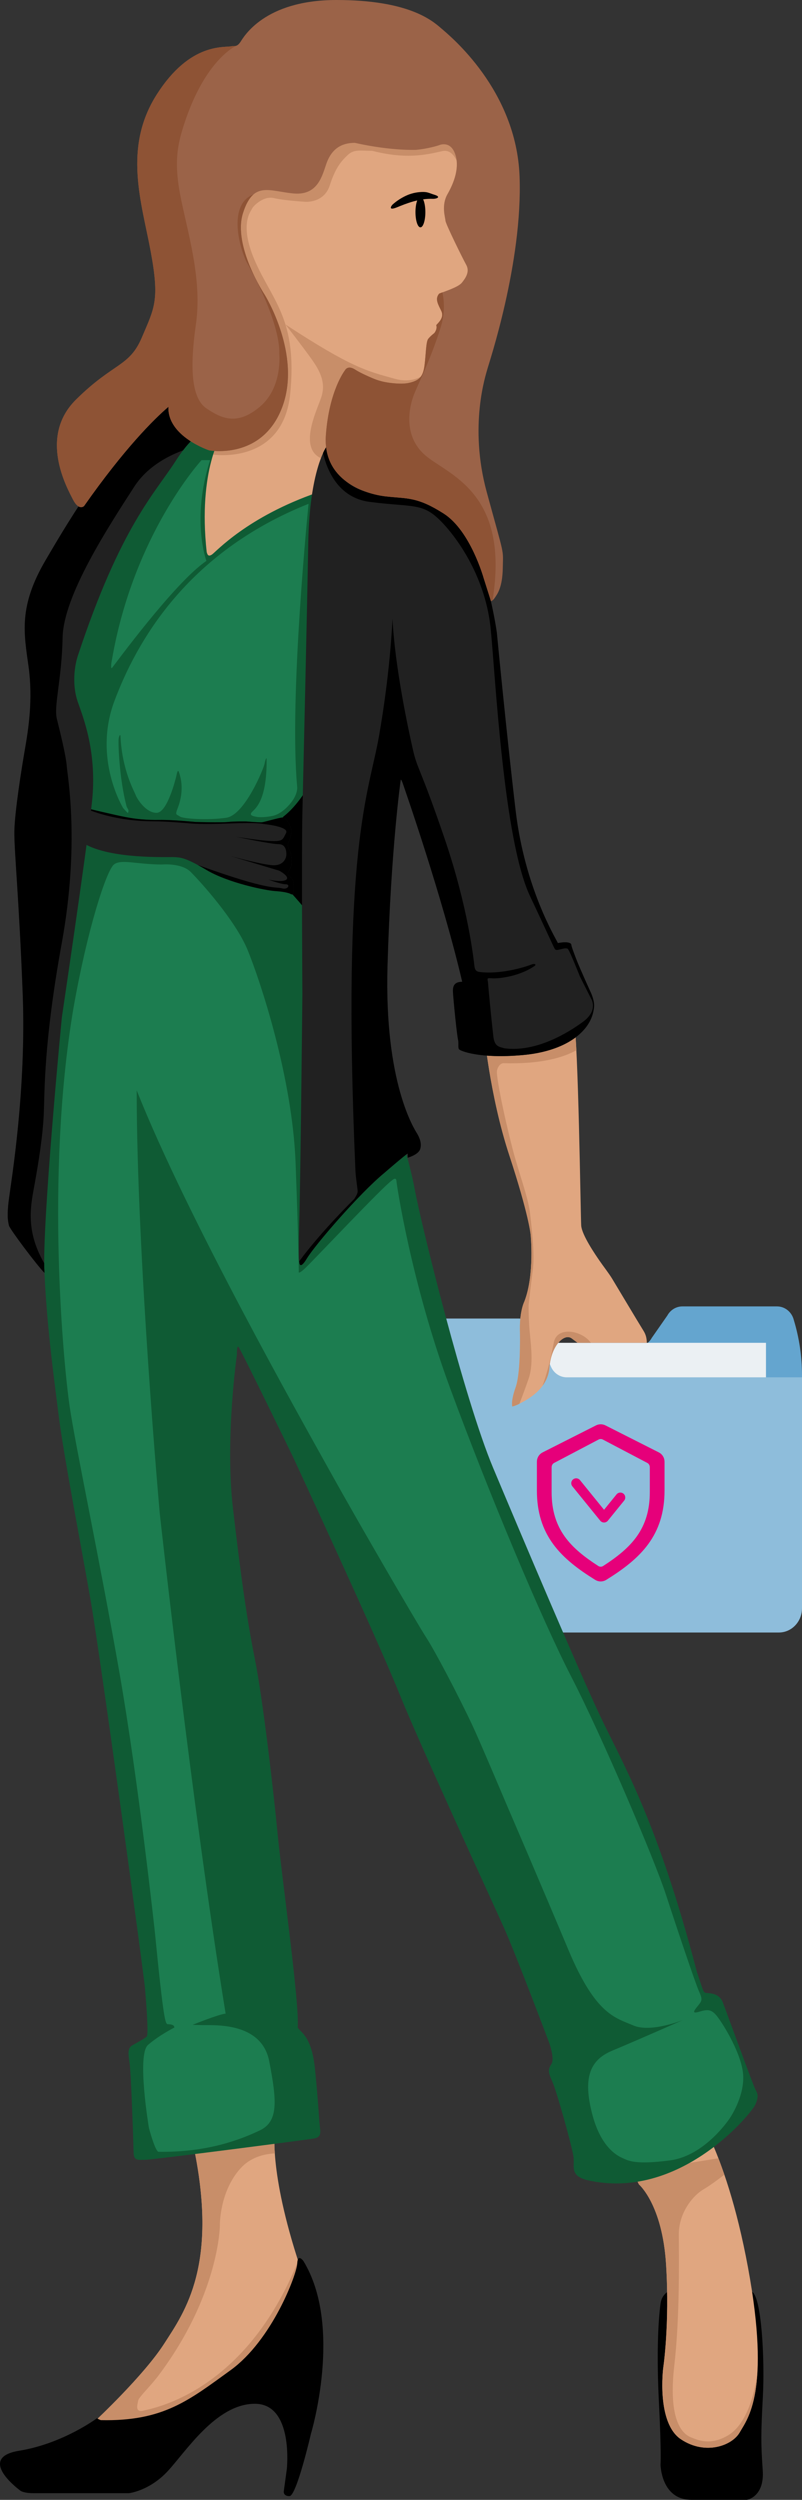 <?xml version="1.0" encoding="UTF-8" standalone="no"?>
<svg
   width="130.688"
   height="407.2"
   viewBox="0 0 130.688 407.2"
   fill="none"
   version="1.1"
   id="svg70"
   sodipodi:docname="shortcuts-character.svg"
   inkscape:version="1.1.2 (0a00cf5339, 2022-02-04)"
   xmlns:inkscape="http://www.inkscape.org/namespaces/inkscape"
   xmlns:sodipodi="http://sodipodi.sourceforge.net/DTD/sodipodi-0.dtd"
   xmlns="http://www.w3.org/2000/svg"
   xmlns:svg="http://www.w3.org/2000/svg">
  <rect x="0" y="0" width="130.688" height="407.2" fill="#333333" stroke="none"/>
  <defs
     id="defs74" />
  <sodipodi:namedview
     id="namedview72"
     pagecolor="#ffffff"
     bordercolor="#666666"
     borderopacity="1.0"
     inkscape:pageshadow="2"
     inkscape:pageopacity="0.0"
     inkscape:pagecheckerboard="0"
     showgrid="false"
     inkscape:zoom="1.6581532"
     inkscape:cx="18.997038"
     inkscape:cy="30.455569"
     inkscape:window-width="1920"
     inkscape:window-height="1016"
     inkscape:window-x="0"
     inkscape:window-y="27"
     inkscape:window-maximized="1"
     inkscape:current-layer="svg70" />
  <path
     d="m 60.244,112.816 v 48.563 c 0,0 -29.293,4.06 -30.343,2.834 -1.05,-1.222 -2.662,-57.302 -2.662,-57.302 z"
     fill="#000000"
     id="path2"
     style="stroke-width:0.8" />
  <path
     d="m 112.063,372.518 c 0,0 -4.024,-0.302 -4.429,2.718 -0.4,3.02 -0.655,8.453 -0.25,16.297 0.4,7.85 0.25,9.96 0.25,9.96 0,0 0.099,5.706 5.032,5.706 4.933,0 9.056,0 9.056,0 0,0 2.869,-0.471 2.568,-4.802 -0.302,-4.325 -0.307,-5.885 0.021,-12.024 0.328,-6.139 -0.224,-16.453 -1.835,-17.102 -1.612,-0.655 -10.412,-0.754 -10.412,-0.754 z"
     fill="#000000"
     id="path4"
     style="stroke-width:0.8" />
  <path
     d="m 126.621,212.8 h -15.427 c -1.01,0 -1.944,0.566 -2.448,1.486 l -2.539,3.641 c -0.504,0.918 -1.438,1.485 -2.448,1.485 H 66.182 v 41.566 c 0,2.183 1.686,3.953 3.766,3.953 h 56.974 c 2.08,0 3.766,-1.77 3.766,-3.953 v -36.955 c 0,-3.055 -0.45,-6.093 -1.333,-9.004 -0.324,-1.306 -1.447,-2.218 -2.734,-2.218 z"
     fill="#64a5cf"
     id="path6"
     style="stroke-width:0.8" />
  <path
     d="M 75.234,218.731 H 124.818 V 240.716 H 75.234 Z"
     fill="#ebf0f3"
     id="path8"
     style="stroke-width:0.8" />
  <path
     d="m 69.007,214.776 h 15.546 c 1.106,0 2.11,0.678 2.569,1.733 l 2.66,6.111 c 0.46,1.055 1.463,1.732 2.569,1.732 h 38.337 v 37.614 c 0,2.183 -1.686,3.953 -3.766,3.953 H 69.948 c -2.08,0 -3.766,-1.77 -3.766,-3.953 v -44.225 c 0,-1.637 1.265,-2.965 2.824,-2.965 z"
     fill="#8ebddb"
     id="path10"
     style="stroke-width:0.8" />
  <path
     d="m 106.992,237.292 c 0.305,0.15 0.496,0.466 0.496,0.81 v 4.69 c 0,6.934 -3.647,10.48 -9.13,13.877 -0.287,0.176 -0.653,0.176 -0.94,0 -5.483,-3.397 -9.13,-6.934 -9.13,-13.877 v -4.69 c 0,-0.343 0.191,-0.66 0.496,-0.81 l 8.704,-4.4 c 0.252,-0.122 0.548,-0.122 0.801,0 z"
     fill="#e6007a"
     stroke="#e6007a"
     stroke-width="1.6"
     stroke-miterlimit="10"
     id="path12" />
  <path
     d="m 105.475,238.293 c 0.254,0.13 0.413,0.405 0.413,0.702 v 4.065 c 0,6.01 -3.039,9.082 -7.608,12.026 -0.239,0.153 -0.544,0.153 -0.783,0 -4.569,-2.944 -7.608,-6.01 -7.608,-12.026 v -4.065 c 0,-0.297 0.16,-0.572 0.413,-0.702 l 7.253,-3.813 c 0.21,-0.106 0.457,-0.106 0.667,0 z"
     fill="#8ebddb"
     id="path14"
     style="stroke-width:0.8" />
  <path
     d="m 101.088,243.924 -2.657,3.276 -4.543,-5.6"
     stroke="#e6007a"
     stroke-width="1.6"
     stroke-miterlimit="10"
     stroke-linecap="round"
     stroke-linejoin="round"
     id="path16" />
  <path
     d="m 82.981,188.141 c -3.218,-9.789 -4.159,-20.523 -4.159,-20.523 -0.556,-4.538 13.953,-4.091 14.68,-1.269 0.738,2.818 1.107,31.695 1.206,33.27 0.099,1.575 2.412,4.897 2.984,5.734 0.572,0.837 1.513,2.043 2.048,2.916 0.535,0.874 4.19,7.013 5.131,8.521 0.38,0.611 0.52,1.217 0.528,1.93 H 94.107 c -0.316,-0.235 -0.637,-0.47 -0.931,-0.693 -0.618,-0.47 -1.463,-0.17 -2.188,0.693 -0.726,0.863 -1.331,2.29 -1.466,4.069 -0.265,3.556 -3.722,5.23 -4.627,5.734 -0.905,0.504 -1.409,0.571 -1.409,0.571 0,0 -0.27,-0.842 0.535,-3.087 0.801,-2.246 0.733,-7.71 0.702,-9.456 -0.031,-1.747 0.234,-3.489 0.738,-4.58 1.679,-4.346 1.009,-10.886 1.009,-10.886 0,0 -0.27,-3.15 -3.488,-12.944 z"
     fill="#e0a680"
     id="path18"
     style="stroke-width:0.8" />
  <path
     d="m 82.981,188.141 c -3.218,-9.794 -4.159,-20.523 -4.159,-20.523 -0.556,-4.538 13.952,-4.091 14.691,-1.274 0.156,0.593 0.291,2.334 0.416,4.726 -2.007,1.122 -5.62,2.298 -11.889,2.115 -0.671,0.021 -1.05,0.905 -1.071,1.342 -0.052,1.055 1.035,6.758 2.615,12.83 0.915,3.519 2.49,7.704 2.781,10.214 0.806,6.842 0.587,8.318 0.385,9.862 -0.203,1.544 -0.603,5.079 -0.603,5.079 0,0 -0.052,0.956 0.083,3.337 0.135,2.382 0.837,5.968 -0.068,8.656 -0.452,1.336 -1.04,2.91 -1.523,4.154 -0.749,0.379 -1.159,0.442 -1.159,0.442 0,0 -0.27,-0.837 0.535,-3.088 0.806,-2.246 0.738,-7.714 0.702,-9.456 -0.031,-1.742 0.234,-3.488 0.738,-4.58 1.679,-4.34 1.008,-10.885 1.008,-10.885 0,0 -0.26,-3.156 -3.483,-12.95 z"
     fill="#c88e69"
     id="path20"
     style="stroke-width:0.8" />
  <path
     d="m 89.526,222.783 c 0.265,-3.556 2.417,-5.702 3.654,-4.762 0.3,0.228 0.627,0.467 0.949,0.708 h 2.147 c -1.389,-2.019 -5.613,-2.817 -6.049,0.061 -0.645,3.333 -1.289,5.521 -1.83,6.95 0.587,-0.795 1.04,-1.767 1.128,-2.958 z"
     fill="#c88e69"
     id="path22"
     style="stroke-width:0.8" />
  <path
     d="m 44.814,346.775 c 0,0 -1.138,6.638 4.024,22.27 l -1.274,11.535 -10.397,10.33 -16.032,7.043 -5.578,-3.649 c 0,0 7.834,-7.309 11.182,-12.513 3.347,-5.203 9.019,-12.877 4.662,-32.87 -4.361,-19.988 14.286,-17.508 13.412,-2.147 z"
     fill="#e0a680"
     id="path24"
     style="stroke-width:0.8" />
  <path
     d="m 104.113,355.815 c 0,0 3.821,3.244 4.429,13.058 0.608,9.815 -0.468,16.859 -0.468,16.859 0,0 -1.138,8.92 2.885,11.602 4.024,2.682 8.385,1.009 9.591,-1.138 1.206,-2.147 5.1,-6.508 1.341,-26.829 -3.758,-20.326 -9.659,-27.099 -9.659,-27.099 0,0 -16.775,-4.097 -8.12,13.546 z"
     fill="#e0a680"
     id="path26"
     style="stroke-width:0.8" />
  <path
     d="m 60.747,17.565 14.79,1.612 c 0,0 4.528,10.865 4.429,12.679 -0.099,1.809 -1.31,21.329 -2.214,23.143 -0.905,1.809 -0.733,9.154 -4.996,10.714 -4.263,1.56 -14.02,3.571 -14.02,3.571 l -4.128,14.187 c 0,0 -7.444,7.646 -9.357,7.948 -1.913,0.302 -13.282,2.314 -13.282,2.314 0,0 -1.508,-23.04 -1.508,-23.544 0,-0.504 6.139,-39.742 6.139,-39.742 z"
     fill="#e0a680"
     id="path28"
     style="stroke-width:0.8" />
  <path
     d="m 26.74,381.792 c 3.347,-5.209 9.019,-12.877 4.662,-32.87 -0.54,-2.485 -0.727,-4.622 -0.639,-6.426 l 11.655,-4.746 c 1.586,2.085 2.614,5.141 2.396,9.024 0,0 -0.218,1.269 -0.031,3.993 -1.866,0.098 -4.013,0.676 -5.604,2.448 -3.488,3.889 -3.353,9.389 -3.353,9.389 0,0 -0.135,11.363 -10.194,24.598 -1.357,1.731 -3.067,3.343 -3.119,3.842 -0.052,0.505 -0.655,2.012 0.904,1.612 1.518,-0.39 16.537,-2.932 25.171,-24.386 0.083,0.254 0.161,0.509 0.25,0.774 l -1.274,11.535 -10.397,10.329 -16.032,7.044 -5.578,-3.649 c 0,0 7.834,-7.31 11.182,-12.513 z"
     fill="#c88e69"
     id="path30"
     style="stroke-width:0.8" />
  <path
     d="m 117.063,351.563 c 0.322,0.826 0.645,1.715 0.972,2.672 -1.066,0.822 -2.448,1.84 -3.395,2.386 -1.741,1.008 -4.024,3.821 -4.024,7.309 0,3.488 0.203,13.214 -0.738,21.397 -0.941,8.182 0.92,10.953 2.677,11.67 1.086,0.442 3.228,1.476 6.243,-0.401 1.424,-0.889 3.696,-3.457 4.606,-9.986 -0.379,6.118 -2.121,8.27 -2.859,9.58 -1.206,2.147 -5.567,3.821 -9.591,1.138 -4.024,-2.682 -2.885,-11.602 -2.885,-11.602 0,0 1.071,-7.044 0.468,-16.858 -0.603,-9.814 -4.429,-13.058 -4.429,-13.058 -0.348,-0.712 -0.655,-1.388 -0.925,-2.033 z"
     fill="#c88e69"
     id="path32"
     style="stroke-width:0.8" />
  <path
     d="m 30.461,70.189 c 0,-0.504 6.139,-39.742 6.139,-39.742 l 24.147,-12.876 14.79,1.612 c 0,0 4.528,10.865 4.429,12.679 -0.031,0.593 -0.187,3.103 -0.405,6.259 -0.25,0.14 -0.385,0.208 -0.395,0.182 -0.135,-0.338 -3.758,-8.115 -3.758,-8.115 0,0 -0.468,-6.238 -3.353,-5.568 -2.885,0.671 -6.035,1.31 -11.405,-0.052 -1.877,0 -2.953,-0.286 -3.956,0.655 -1.003,0.941 -2.012,2.012 -2.953,4.964 -0.941,2.953 -4.023,2.682 -4.023,2.682 0,0 -3.421,-0.203 -5.1,-0.603 -1.679,-0.4 -3.353,1.274 -3.555,1.741 -0.203,0.468 -2.215,2.615 0.67,8.92 2.885,6.306 6.706,9.388 5.567,21.132 -1.138,11.743 -12.565,9.991 -12.565,9.991 l -4.158,-1.986 c -0.073,-1.102 -0.114,-1.793 -0.114,-1.877 z"
     fill="#c88e69"
     id="path34"
     style="stroke-width:0.8" />
  <path
     d="m 46.509,52.847 c 10.886,7.111 13.267,7.579 17.826,8.853 4.559,1.274 6.638,-2.615 6.638,-2.615 0,0 -1.336,3.987 -2.641,7.954 -4.45,1.18 -9.602,2.24 -9.602,2.24 l -1.809,6.217 c -1.476,-0.104 -2.906,-0.307 -4.06,-0.65 -4.497,-1.341 -1.341,-7.714 -0.535,-10.059 0.806,-2.344 -0.068,-4.226 -1.612,-6.373 -1.539,-2.147 -4.206,-5.568 -4.206,-5.568 z"
     fill="#c88e69"
     id="path36"
     style="stroke-width:0.8" />
  <path
     d="m 36.231,70.558 c 0,0 -4.023,5.9 -2.547,19.385 0.099,0.27 0.182,0.837 0.858,0.384 0.671,-0.452 5.734,-6.154 17.254,-10.126 l 8.853,2.969 -5.235,44.166 -5.131,0.702 c 0,0 -1.71,3.15 -4.127,4.996 -0.837,1.944 -0.572,4.897 -0.572,4.897 l 1.414,7.043 c 0,0 10.729,11.037 13.646,22.707 2.916,11.67 5.937,20.523 6.94,26.059 1.008,5.537 8.047,34.107 12.778,45.377 4.731,11.27 13.885,32.901 17.508,40.548 3.623,7.647 9.258,16.906 15.694,41.556 0.905,2.615 0.972,3.218 1.341,3.369 0.369,0.15 2.215,-0.151 2.885,1.59 0.671,1.742 4.897,13.418 5.297,14.155 0.4,0.738 0.572,1.138 0,2.48 -0.572,1.341 -12.242,15.777 -27.385,12.31 -2.968,-0.754 -2.012,-2.262 -2.261,-3.898 -0.25,-1.638 -2.693,-10.517 -3.447,-12.175 -0.754,-1.658 -0.655,-2.038 -0.125,-2.87 0.53,-0.831 -0.327,-3.295 -0.327,-3.295 0,0 -5.427,-14.421 -7.439,-18.918 -2.012,-4.496 -13.547,-29.449 -17.17,-38.437 -3.623,-8.988 -17.222,-38.286 -17.222,-38.286 0,0 -8.551,-17.607 -8.853,-17.856 -0.302,-0.25 -0.25,1.258 -0.25,1.258 0,0 -1.96,13.682 -0.655,24.952 1.31,11.27 2.262,18.06 3.571,24.599 1.31,6.54 3.021,21.329 3.722,28.576 0.702,7.246 3.571,27.468 3.27,31.492 0.452,0.806 2.261,1.31 2.818,6.789 0.551,5.484 0.655,8.333 0.79,9.342 0.135,1.009 0.203,1.742 -0.972,1.944 -1.175,0.203 -26.195,3.457 -27.4,3.457 -1.206,0 -1.945,0.27 -1.981,-1.174 -0.031,-1.44 -0.4,-13.048 -0.67,-14.691 -0.27,-1.642 -0.234,-2.381 0.467,-2.781 0.702,-0.4 2.049,-1.107 2.35,-1.44 0.301,-0.338 -0.068,-5.297 -0.302,-7.948 -0.234,-2.651 -7.247,-53.861 -8.853,-63.119 -1.612,-9.258 -4.43,-23.746 -5.23,-30.286 -0.806,-6.539 -2.818,-20.523 -2.314,-31.59 0.504,-11.067 4.325,-47.487 4.325,-47.487 0,0 3.421,-19.219 2.719,-24.651 -0.702,-5.432 -3.722,-14.39 -3.322,-16.802 0.4,-2.417 -1.206,-10.864 6.638,-22.842 7.85,-11.972 13.886,-18.714 13.886,-18.714 z"
     fill="#0f5b34"
     id="path38"
     style="stroke-width:0.8" />
  <path
     d="m 32.842,74.951 c 0,0 -11.036,11.972 -14.586,32.433 -0.166,0.754 -0.218,1.643 0,1.409 0.218,-0.234 10.194,-13.926 15.377,-17.425 0,0 -2.516,-6.726 0.603,-16.417 -0.255,0 -1.394,0 -1.394,0 z"
     fill="#1c7d50"
     id="path40"
     style="stroke-width:0.8" />
  <path
     d="m 50.282,82.062 c 0,0 -3.192,31.424 -1.861,46.047 0.052,0.426 -0.01,1.507 -1.217,2.901 -1.434,1.653 -2.61,1.856 -2.833,1.902 -0.998,0.203 -1.96,0.234 -2.438,0.162 -0.639,-0.104 -1.357,-0.234 -0.92,-0.754 0.437,-0.519 2.501,-1.658 2.433,-8.67 0,-0.37 -0.202,0.031 -0.338,0.769 -0.135,0.738 -3.218,8.349 -6.238,8.786 -3.02,0.437 -7.044,0.166 -7.548,-0.202 -0.504,-0.37 -0.837,-0.166 -0.4,-1.274 0.437,-1.108 1.143,-3.4 0.234,-5.968 -0.202,-0.572 -0.338,0.302 -0.437,0.702 -0.098,0.4 -1.44,5.9 -3.186,5.937 -1.742,0.031 -3.186,-2.246 -3.421,-2.886 -0.234,-0.639 -2.214,-4.023 -2.479,-9.559 0,-0.401 -0.218,-0.234 -0.302,0.4 -0.088,0.676 0.098,6.404 1.274,10.932 0.109,0.338 0.333,0.572 0.333,0.759 0,0.187 -0.062,0.385 -0.12,0.369 -0.057,-0.015 -0.748,-0.785 -0.748,-0.785 0,0 -4.949,-8.026 -1.43,-17.43 3.519,-9.398 11.618,-24.142 31.642,-32.136 z"
     fill="#1c7d50"
     id="path42"
     style="stroke-width:0.8" />
  <path
     d="m 26.339,140.82 c 0,0 3.218,-0.302 4.73,1.206 1.508,1.508 7.294,7.85 9.306,12.778 2.012,4.928 7.283,20.658 7.798,34.746 0.514,14.088 0.514,17.55 0.514,17.55 0,0 -0.239,0.681 1.071,-0.551 1.31,-1.232 12.804,-13.438 14.077,-14.243 0.468,-0.437 0.738,-0.4 0.769,0.098 0.031,0.499 2.381,16.433 8.718,33.639 6.337,17.206 14.992,37.829 19.822,47.186 4.829,9.358 13.448,29.481 15.392,35.448 1.944,5.968 4.777,14.353 5.334,15.611 0.551,1.258 0.603,1.507 0,2.262 -0.603,0.754 -1.357,1.559 0,1.159 1.357,-0.401 2.012,-0.505 2.968,0.702 0.957,1.206 4.226,6.389 4.278,9.908 0.052,3.519 -2.215,6.742 -2.215,6.742 0,0 -3.977,6.087 -9.711,6.841 -5.734,0.754 -6.789,0.052 -7.798,-0.4 -1.009,-0.452 -3.571,-1.913 -4.928,-7.294 -1.357,-5.38 -0.603,-8.551 3.27,-10.162 3.873,-1.612 11.618,-5.032 11.618,-5.032 0,0 -5.271,2.162 -8.167,0.904 -2.901,-1.258 -6.119,-1.71 -10.548,-12.274 C 88.211,307.08 82.425,293.648 82.425,293.648 c 0,0 -4.299,-10.174 -5.432,-12.575 -2.36,-5.017 -6.129,-12.174 -7.538,-14.338 -1.409,-2.162 -10.958,-18.563 -15.652,-27.016 -4.694,-8.453 -23.211,-41.187 -31.528,-62.11 0,26.964 3.758,68.905 3.758,68.905 0,0 5.23,47.67 10.734,81.48 -1.206,0.135 -5.334,1.809 -5.334,1.809 0,0 -0.468,0.031 1.508,0.068 1.975,0.036 9.695,-0.536 10.932,5.9 1.238,6.436 1.528,9.794 -1.544,11.254 -3.067,1.461 -8.551,3.623 -16.552,3.473 -0.602,-0.4 -1.507,-3.873 -1.507,-3.873 0,0 -2.012,-11.926 -0.15,-13.531 1.861,-1.612 4.278,-2.818 4.278,-2.818 0,0 0.151,-0.551 -1.055,-0.551 -0.384,-0.052 -0.67,-0.37 -2.11,-15.044 0,0 -2.614,-24.183 -5.77,-42.227 -3.155,-18.043 -7.178,-36.961 -8.114,-43.365 -0.941,-6.405 -4.002,-37.169 0.582,-64.647 2.302,-13.194 5.453,-22.764 6.664,-23.648 1.201,-0.878 3.55,-0.01 7.746,0.026 z"
     fill="#1c7d50"
     id="path44"
     style="stroke-width:0.8" />
  <path
     d="m 14.429,131.734 c 0,0 4.242,1.024 5.989,1.357 1.742,0.338 3.473,0.505 5.583,0.468 2.11,-0.036 5.869,0.338 5.869,0.338 0,0 4.174,0.12 5.282,0 1.107,-0.119 3.02,-0.083 3.02,-0.083 0,0 2.095,0.172 2.501,0.135 0.4,-0.036 3.02,-0.816 3.436,-0.785 0.421,0.031 1.544,1.388 1.342,2.594 -0.203,1.206 -0.536,1.492 -0.551,1.778 -0.016,0.286 0.182,0.957 0.354,1.19 0.166,0.234 0.384,1.342 0.223,2.173 -0.156,0.832 -0.738,1.18 -0.562,1.534 0.177,0.354 1.055,0.858 0.957,1.534 -0.099,0.676 -0.021,0.926 0.01,1.461 0.031,0.535 -0.66,0.125 -0.66,0.125 0,0 -0.702,-0.302 -2.339,-0.4 -1.638,-0.099 -7.746,-1.357 -11.245,-3.447 -3.498,-2.09 -4.298,-2.038 -5.282,-2.09 -0.982,-0.052 -10.314,0.38 -14.665,-2.214 -4.356,-2.594 0.738,-5.666 0.738,-5.666 z"
     fill="#212121"
     id="path46"
     style="stroke-width:0.8" />
  <path
     d="m 14.278,131.826 c 0.094,-0.062 0.15,-0.098 0.15,-0.098 0,0 4.242,1.024 5.989,1.357 1.742,0.338 3.473,0.504 5.583,0.467 2.11,-0.031 5.869,0.338 5.869,0.338 0,0 4.174,0.119 5.282,0 1.107,-0.12 3.02,-0.083 3.02,-0.083 0,0 2.095,0.171 2.501,0.135 0.4,-0.037 3.02,-0.816 3.436,-0.785 0.421,0.031 1.544,1.388 1.342,2.594 -0.203,1.206 -0.536,1.492 -0.551,1.778 -0.016,0.286 0.182,0.957 0.354,1.19 0.166,0.234 0.384,1.342 0.223,2.174 -0.156,0.831 -0.738,1.18 -0.562,1.534 0.177,0.353 1.055,0.858 0.957,1.533 -0.099,0.676 -0.021,0.926 0.01,1.461 0.031,0.536 -0.66,0.125 -0.66,0.125 0,0 -0.702,-0.302 -2.339,-0.4 -1.638,-0.098 -7.746,-1.357 -11.245,-3.446 -0.53,-0.318 -0.993,-0.582 -1.414,-0.806 0.005,0 0.005,0 0.01,0.005 11.925,4.304 12.622,3.494 13.677,3.795 1.055,0.302 1.461,-0.655 0.655,-0.655 -0.806,0 -2.818,-0.759 -2.818,-0.759 0,0 2.314,0.51 2.916,0 0.603,-0.51 -1.154,-1.45 -1.154,-1.45 l -8.047,-2.417 c 0,0 4.73,1.315 6.789,1.513 2.064,0.202 2.418,-1.31 2.412,-1.71 0,-0.401 0,-1.71 -1.258,-1.71 -1.258,0 -6.94,-1.206 -6.94,-1.206 0,0 4.023,0.655 5.838,0.702 1.81,0.052 1.762,-0.25 2.314,-1.321 0.551,-1.07 -3.722,-1.461 -3.722,-1.461 0,0 -0.852,-0.275 -5.432,-0.083 -4.58,0.193 -6.389,0 -6.389,0 0,0 -3.821,-0.354 -6.139,-0.354 -5.714,-0.005 -9.711,-1.549 -10.657,-1.954 z"
     fill="#000000"
     id="path48"
     style="stroke-width:0.8" />
  <path
     d="m 49.445,368.307 c 0,0 -0.941,-1.341 -1.008,0.401 -0.068,1.741 -4.091,12.476 -10.865,17.373 -6.774,4.897 -10.958,8.359 -21.147,8.135 -0.551,-0.202 -0.603,-0.327 -0.603,-0.327 0,0 -5.536,4.148 -12.679,5.307 -7.142,1.159 0.125,6.467 0.125,6.467 0,0 0.426,0.452 2.241,0.452 1.814,0 15.497,0 15.497,0 0,0 3.27,-0.354 6.238,-3.498 2.968,-3.145 7.922,-11.067 14.286,-11.067 6.362,0 5.209,10.641 5.209,10.641 l -0.478,3.473 c 0,0 -0.25,0.93 0.905,0.93 1.154,0 3.498,-10.137 3.498,-10.137 0,0 5.287,-17.482 -1.217,-28.15 z"
     fill="#000000"
     id="path50"
     style="stroke-width:0.8" />
  <path
     d="m 53.142,72.882 c 0,0 -2.708,3.748 -2.911,15.57 -0.202,11.821 -0.806,37.376 -0.956,43.968 -0.151,6.591 0,29.532 0,29.532 0,0 -0.302,29.834 -0.505,37.028 -0.202,7.195 0,6.488 0,6.488 0,0 -0.052,1.658 1.258,-0.504 1.31,-2.163 8.499,-10.517 12.575,-13.886 0,0 3.285,-2.849 3.842,-3.186 v 0.686 c 0,0 1.726,-0.468 2.027,-1.394 0.301,-0.925 -0.099,-1.876 -0.504,-2.547 -0.4,-0.67 -5.365,-8.198 -4.814,-27.318 0.551,-19.119 2.142,-30.218 2.142,-30.218 0,0 0.026,-0.452 0.374,0.572 0.348,1.024 6.441,18.481 9.659,32.241 -0.832,0.052 -1.586,0.229 -1.508,1.658 0.078,1.434 0.655,7.194 0.858,7.922 0.078,0.577 -0.052,1.133 0.125,1.409 0.177,0.275 3.296,1.586 10.366,0.956 7.07,-0.629 10.943,-3.821 11.546,-7.194 0.088,-0.551 0.317,-1.138 -0.354,-2.818 0,0 -1.845,-4.023 -2.48,-5.687 -0.634,-1.663 -0.769,-2.079 -0.769,-2.261 0,-0.182 -0.317,-0.619 -2.199,-0.286 -0.338,-0.769 -5.365,-8.868 -6.878,-21.547 -1.508,-12.679 -3.067,-29.028 -3.067,-29.028 0,0 -2.209,-16.25 -8.214,-19.603 -3.509,-2.583 -7.881,-2.885 -8.754,-2.885 -0.873,0 -7.782,0.738 -10.329,-6.171 -0.369,-0.795 -0.234,-2.064 -0.53,-1.497 z"
     fill="#212121"
     id="path52"
     style="stroke-width:0.8" />
  <path
     d="m 33.632,70.392 c 0,0 -1.71,-0.452 -5.032,4.731 -3.322,5.183 -8.957,10.615 -15.949,31.794 -0.655,2.11 -0.806,4.98 0,7.345 0.806,2.366 3.27,8.198 2.314,16.604 -0.957,8.401 -4.892,34.897 -4.892,34.897 0,0 -3.306,34.314 -2.822,41.577 -1.238,-1.258 -5.693,-7.174 -5.791,-7.73 -0.098,-0.557 -0.4,-1.258 0,-4.326 0.4,-3.067 2.843,-17.731 2.241,-33.43 -0.603,-15.694 -1.409,-23.341 -1.357,-26.46 0.052,-3.119 1.159,-10.111 1.71,-13.282 0.55,-3.171 1.356,-8.099 0.602,-13.531 -0.754,-5.432 -1.658,-9.758 2.766,-17.306 4.43,-7.548 10.465,-17.758 19.822,-25.555 3.67,0.749 6.389,4.673 6.389,4.673 z"
     fill="#212121"
     id="path54"
     style="stroke-width:0.8" />
  <path
     d="m 48.775,205.462 c 0,0 -0.01,0.037 -0.026,0.006 3.55,-4.845 8.978,-10.168 8.978,-10.168 0,0 0.53,-0.78 0.551,-1.159 0.026,-0.38 -0.25,-1.81 -0.354,-3.322 -2.313,-53.326 2.178,-61.373 3.857,-71.037 1.679,-9.658 2.079,-17.004 2.178,-18.985 0.4,7.918 2.584,18.044 3.322,21.298 0.738,3.254 1.175,2.818 5.131,14.389 3.956,11.572 4.798,20.092 4.897,20.893 0.099,0.8 0.468,0.873 0.769,0.941 3.925,0.504 8.317,-1.107 8.52,-1.206 0.203,-0.098 0.806,-0.202 0.603,0.166 -2.48,1.778 -5.9,2.147 -6.976,2.08 -1.076,-0.068 -0.738,-0.031 -0.671,1.039 0.068,1.071 0.639,6.742 0.837,8.416 0.198,1.674 0.905,1.679 1.809,1.945 5.1,0.67 10.262,-2.449 12.814,-4.326 2.547,-1.876 1.31,-3.758 1.31,-3.758 l -1.83,-3.628 c 0,0 -1.612,-4.076 -1.939,-4.45 -0.328,-0.379 -1.658,0.276 -1.96,0.125 -0.302,-0.15 0.094,0.411 -4.237,-8.78 -4.33,-9.19 -5.651,-36.17 -6.404,-43.568 -0.754,-7.397 -4.481,-13.583 -7.751,-17.102 -3.27,-3.519 -4.627,-2.568 -11.972,-3.519 -5.178,-0.676 -6.981,-5.297 -7.59,-7.964 0.291,-0.634 0.494,-0.91 0.494,-0.91 0.296,-0.567 0.156,0.702 0.525,1.502 2.547,6.908 9.456,6.171 10.329,6.171 0.873,0 5.25,0.302 8.754,2.885 6.004,3.353 8.214,19.603 8.214,19.603 0,0 1.56,16.349 3.067,29.028 1.508,12.679 6.54,20.778 6.878,21.547 1.877,-0.338 2.199,0.099 2.199,0.286 0,0.182 0.135,0.602 0.769,2.261 0.634,1.658 2.48,5.687 2.48,5.687 0.671,1.679 0.437,2.266 0.354,2.818 -0.603,3.369 -4.476,6.566 -11.546,7.194 -7.07,0.63 -10.189,-0.681 -10.366,-0.956 -0.177,-0.276 -0.052,-0.832 -0.125,-1.409 -0.203,-0.728 -0.78,-6.488 -0.858,-7.922 -0.078,-1.435 0.681,-1.612 1.508,-1.658 -3.218,-13.76 -9.305,-31.217 -9.659,-32.241 -0.353,-1.024 -0.374,-0.572 -0.374,-0.572 0,0 -1.586,11.099 -2.142,30.218 -0.551,19.115 4.408,26.647 4.814,27.318 0.4,0.671 0.806,1.627 0.504,2.547 -0.301,0.921 -2.027,1.394 -2.027,1.394 v -0.686 c -0.551,0.338 -3.842,3.186 -3.842,3.186 -4.076,3.369 -11.27,11.722 -12.575,13.886 -1.294,2.162 -1.242,0.498 -1.242,0.498 z"
     fill="#000000"
     id="path56"
     style="stroke-width:0.8" />
  <path
     d="m 1.459,195.278 c 0.4,-3.067 2.843,-17.732 2.241,-33.431 -0.603,-15.694 -1.409,-23.341 -1.357,-26.46 0.052,-3.119 1.159,-10.11 1.71,-13.282 0.55,-3.171 1.356,-8.099 0.602,-13.532 -0.754,-5.432 -1.658,-9.757 2.766,-17.305 C 11.846,83.72 17.886,73.511 27.243,65.713 c 3.67,0.754 6.389,4.679 6.389,4.679 0,0 -1.294,-0.338 -3.81,2.968 -2.766,1.029 -5.947,2.818 -7.948,5.921 -4.159,6.441 -11.535,17.705 -11.67,24.552 -0.135,6.842 -1.466,11.135 -0.936,13.282 0.53,2.146 1.471,5.9 1.606,7.646 0.135,1.742 2.147,12.611 -0.806,28.841 -2.953,16.235 -2.776,24.147 -2.932,27.77 -0.156,3.623 -0.826,7.782 -1.498,11.535 -0.571,3.197 -1.616,7.371 1.56,12.85 0.005,0.614 0.021,1.149 0.046,1.58 -1.237,-1.258 -5.692,-7.174 -5.79,-7.73 -0.099,-0.557 -0.395,-1.263 0.005,-4.33 z"
     fill="#000000"
     id="path58"
     style="stroke-width:0.8" />
  <path
     d="m 67.823,24.407 c 0,0 -4.024,0.203 -9.997,-1.138 -2.682,0 -3.956,1.476 -4.627,3.353 -0.671,1.877 -1.341,5.23 -5.297,4.897 -3.956,-0.333 -6.638,-2.147 -8.318,3.218 -1.679,5.365 3.556,13.282 3.556,13.282 0,0 6.102,9.794 2.818,18.376 -3.286,8.588 -11.874,6.955 -11.874,6.955 0,0 -6.841,-2.261 -6.638,-7.091 -2.35,2.012 -7.163,6.779 -13.75,16.167 0,0 -0.837,0.838 -1.809,-1.07 -0.972,-1.913 -5.635,-10.194 0.504,-16.266 6.139,-6.072 8.686,-5.297 10.734,-10.126 2.049,-4.829 2.917,-6.004 1.44,-13.984 -1.476,-7.98 -4.558,-16.869 0.973,-25.571 5.536,-8.702 11.171,-7.564 12.273,-7.896 0.53,0 0.878,0.052 1.383,-0.702 C 39.699,6.056 43.042,0 54.816,0 c 11.774,0 15.595,3.337 17.056,4.595 1.461,1.258 12.258,10.028 12.793,24.115 0.535,14.088 -5.048,30.619 -5.25,31.424 -0.203,0.806 -3.067,9.154 -0.099,20.024 2.968,10.865 2.667,9.139 2.615,12.326 -0.052,3.186 -0.858,4.222 -1.258,4.83 -0.4,0.608 -0.671,0.608 -0.671,0.608 l -1.19,-3.754 c 0,0 -2.137,-7.719 -6.514,-10.516 -4.377,-2.791 -5.963,-2.391 -9.435,-2.791 -3.473,-0.401 -10.288,-2.641 -9.757,-9.96 0.53,-7.319 3.119,-10.589 3.119,-10.589 0,0 0.426,-0.904 1.658,-0.099 1.232,0.806 3.951,1.861 3.951,1.861 0,0 3.041,0.702 4.829,0.302 1.788,-0.4 2.287,-1.133 2.516,-2.844 0.229,-1.71 0.229,-3.847 0.603,-4.325 0.374,-0.478 0.982,-0.931 0.982,-0.931 0,0 0.551,-0.629 0.327,-1.31 0.354,-0.4 1.331,-1.232 0.832,-2.287 -0.504,-1.055 -1.107,-1.986 -0.353,-2.844 0.754,-0.328 3.093,-1.029 3.696,-1.788 0.603,-0.754 1.331,-1.788 0.702,-2.916 -0.629,-1.133 -3.363,-6.69 -3.379,-7.179 -0.016,-0.489 -0.723,-2.5 0.338,-4.341 1.055,-1.845 2.038,-4.403 1.206,-6.618 -0.832,-2.214 -2.667,-1.31 -2.667,-1.31 0,0 -1.7,0.551 -3.644,0.723 z"
     fill="#9b6348"
     id="path60"
     style="stroke-width:0.8" />
  <path
     d="m 12.386,65.089 c 6.139,-6.072 8.686,-5.297 10.734,-10.127 2.048,-4.829 2.917,-6.004 1.44,-13.984 -1.476,-7.98 -4.559,-16.869 0.972,-25.571 5.537,-8.702 11.171,-7.564 12.274,-7.896 0.223,0 0.416,0.005 0.598,-0.042 v 0.042 c 0,0 -4.87,2.163 -8.276,12.341 -1.253,3.748 -1.876,6.675 -0.571,12.861 1.31,6.186 3.368,13.162 2.365,20.139 -1.003,6.976 -0.754,12.008 1.71,13.667 2.464,1.658 5.032,2.87 8.754,-0.302 3.722,-3.171 3.119,-8.655 3.119,-8.655 0,0 0.504,-4.476 -5.381,-14.992 -1.669,-3.701 -2.485,-9.539 1.17,-10.886 -0.244,0.208 -0.473,0.468 -0.691,0.795 -0.01,0.016 -0.021,0.036 -0.031,0.052 -0.057,0.088 -0.114,0.182 -0.171,0.281 -0.021,0.031 -0.037,0.068 -0.058,0.099 -0.046,0.088 -0.094,0.177 -0.146,0.27 -0.021,0.042 -0.042,0.083 -0.062,0.13 -0.042,0.094 -0.088,0.187 -0.13,0.291 -0.021,0.047 -0.042,0.099 -0.062,0.146 -0.042,0.104 -0.089,0.218 -0.13,0.333 -0.015,0.047 -0.036,0.094 -0.052,0.146 -0.057,0.166 -0.119,0.338 -0.177,0.52 -1.678,5.365 3.556,13.282 3.556,13.282 0,0 6.103,9.794 2.818,18.376 -3.286,8.588 -11.874,6.955 -11.874,6.955 0,0 -6.841,-2.261 -6.638,-7.091 -2.35,2.012 -7.164,6.779 -13.75,16.167 0,0 -0.837,0.838 -1.809,-1.07 -0.972,-1.908 -5.64,-10.205 0.499,-16.276 z"
     fill="#8e5335"
     id="path62"
     style="stroke-width:0.8" />
  <path
     d="m 72.293,83.648 c -4.377,-2.792 -5.963,-2.392 -9.435,-2.792 -3.473,-0.4 -10.288,-2.641 -9.757,-9.96 0.53,-7.319 3.119,-10.589 3.119,-10.589 0,0 0.426,-0.904 1.658,-0.099 0.702,0.457 1.877,0.993 2.766,1.372 0.894,0.385 1.83,0.639 2.797,0.769 1.008,0.135 2.282,0.229 3.218,0.015 1.788,-0.4 2.287,-1.133 2.516,-2.844 0.229,-1.71 0.229,-3.847 0.603,-4.325 0.379,-0.478 0.982,-0.93 0.982,-0.93 0,0 0.551,-0.629 0.328,-1.31 0.353,-0.4 1.331,-1.232 0.832,-2.287 -0.504,-1.055 -1.107,-1.986 -0.353,-2.844 0.13,-0.057 0.312,-0.125 0.525,-0.203 0.322,1.528 0.405,3.478 -0.27,5.661 -1.612,5.183 -3.623,9.149 -4.325,10.891 -0.702,1.736 -2.012,6.659 1.762,9.96 3.665,3.202 13.859,5.926 11.005,23.653 -0.161,0.125 -0.255,0.13 -0.255,0.13 L 78.817,94.164 c -0.01,-0.006 -2.147,-7.725 -6.524,-10.516 z"
     fill="#8e5335"
     id="path64"
     style="stroke-width:0.8" />
  <path
     d="m 68.675,31.274 c -0.894,0.036 -1.773,0.25 -2.584,0.639 -0.639,0.307 -1.419,0.769 -2.126,1.414 -0.234,0.234 -0.738,1.04 0.738,0.437 1.476,-0.603 3.623,-1.476 5.9,-1.378 0.535,0 1.378,-0.301 0.166,-0.671 -0.92,-0.281 -1.076,-0.483 -2.095,-0.442 z"
     fill="#000000"
     id="path66"
     style="stroke-width:0.8" />
  <path
     d="m 68.508,37.033 c -0.445,0 -0.806,-1.11 -0.806,-2.48 0,-1.369 0.361,-2.48 0.806,-2.48 0.445,0 0.806,1.11 0.806,2.48 0,1.37 -0.361,2.48 -0.806,2.48 z"
     fill="#000000"
     id="path68"
     style="stroke-width:0.8" />
</svg>

